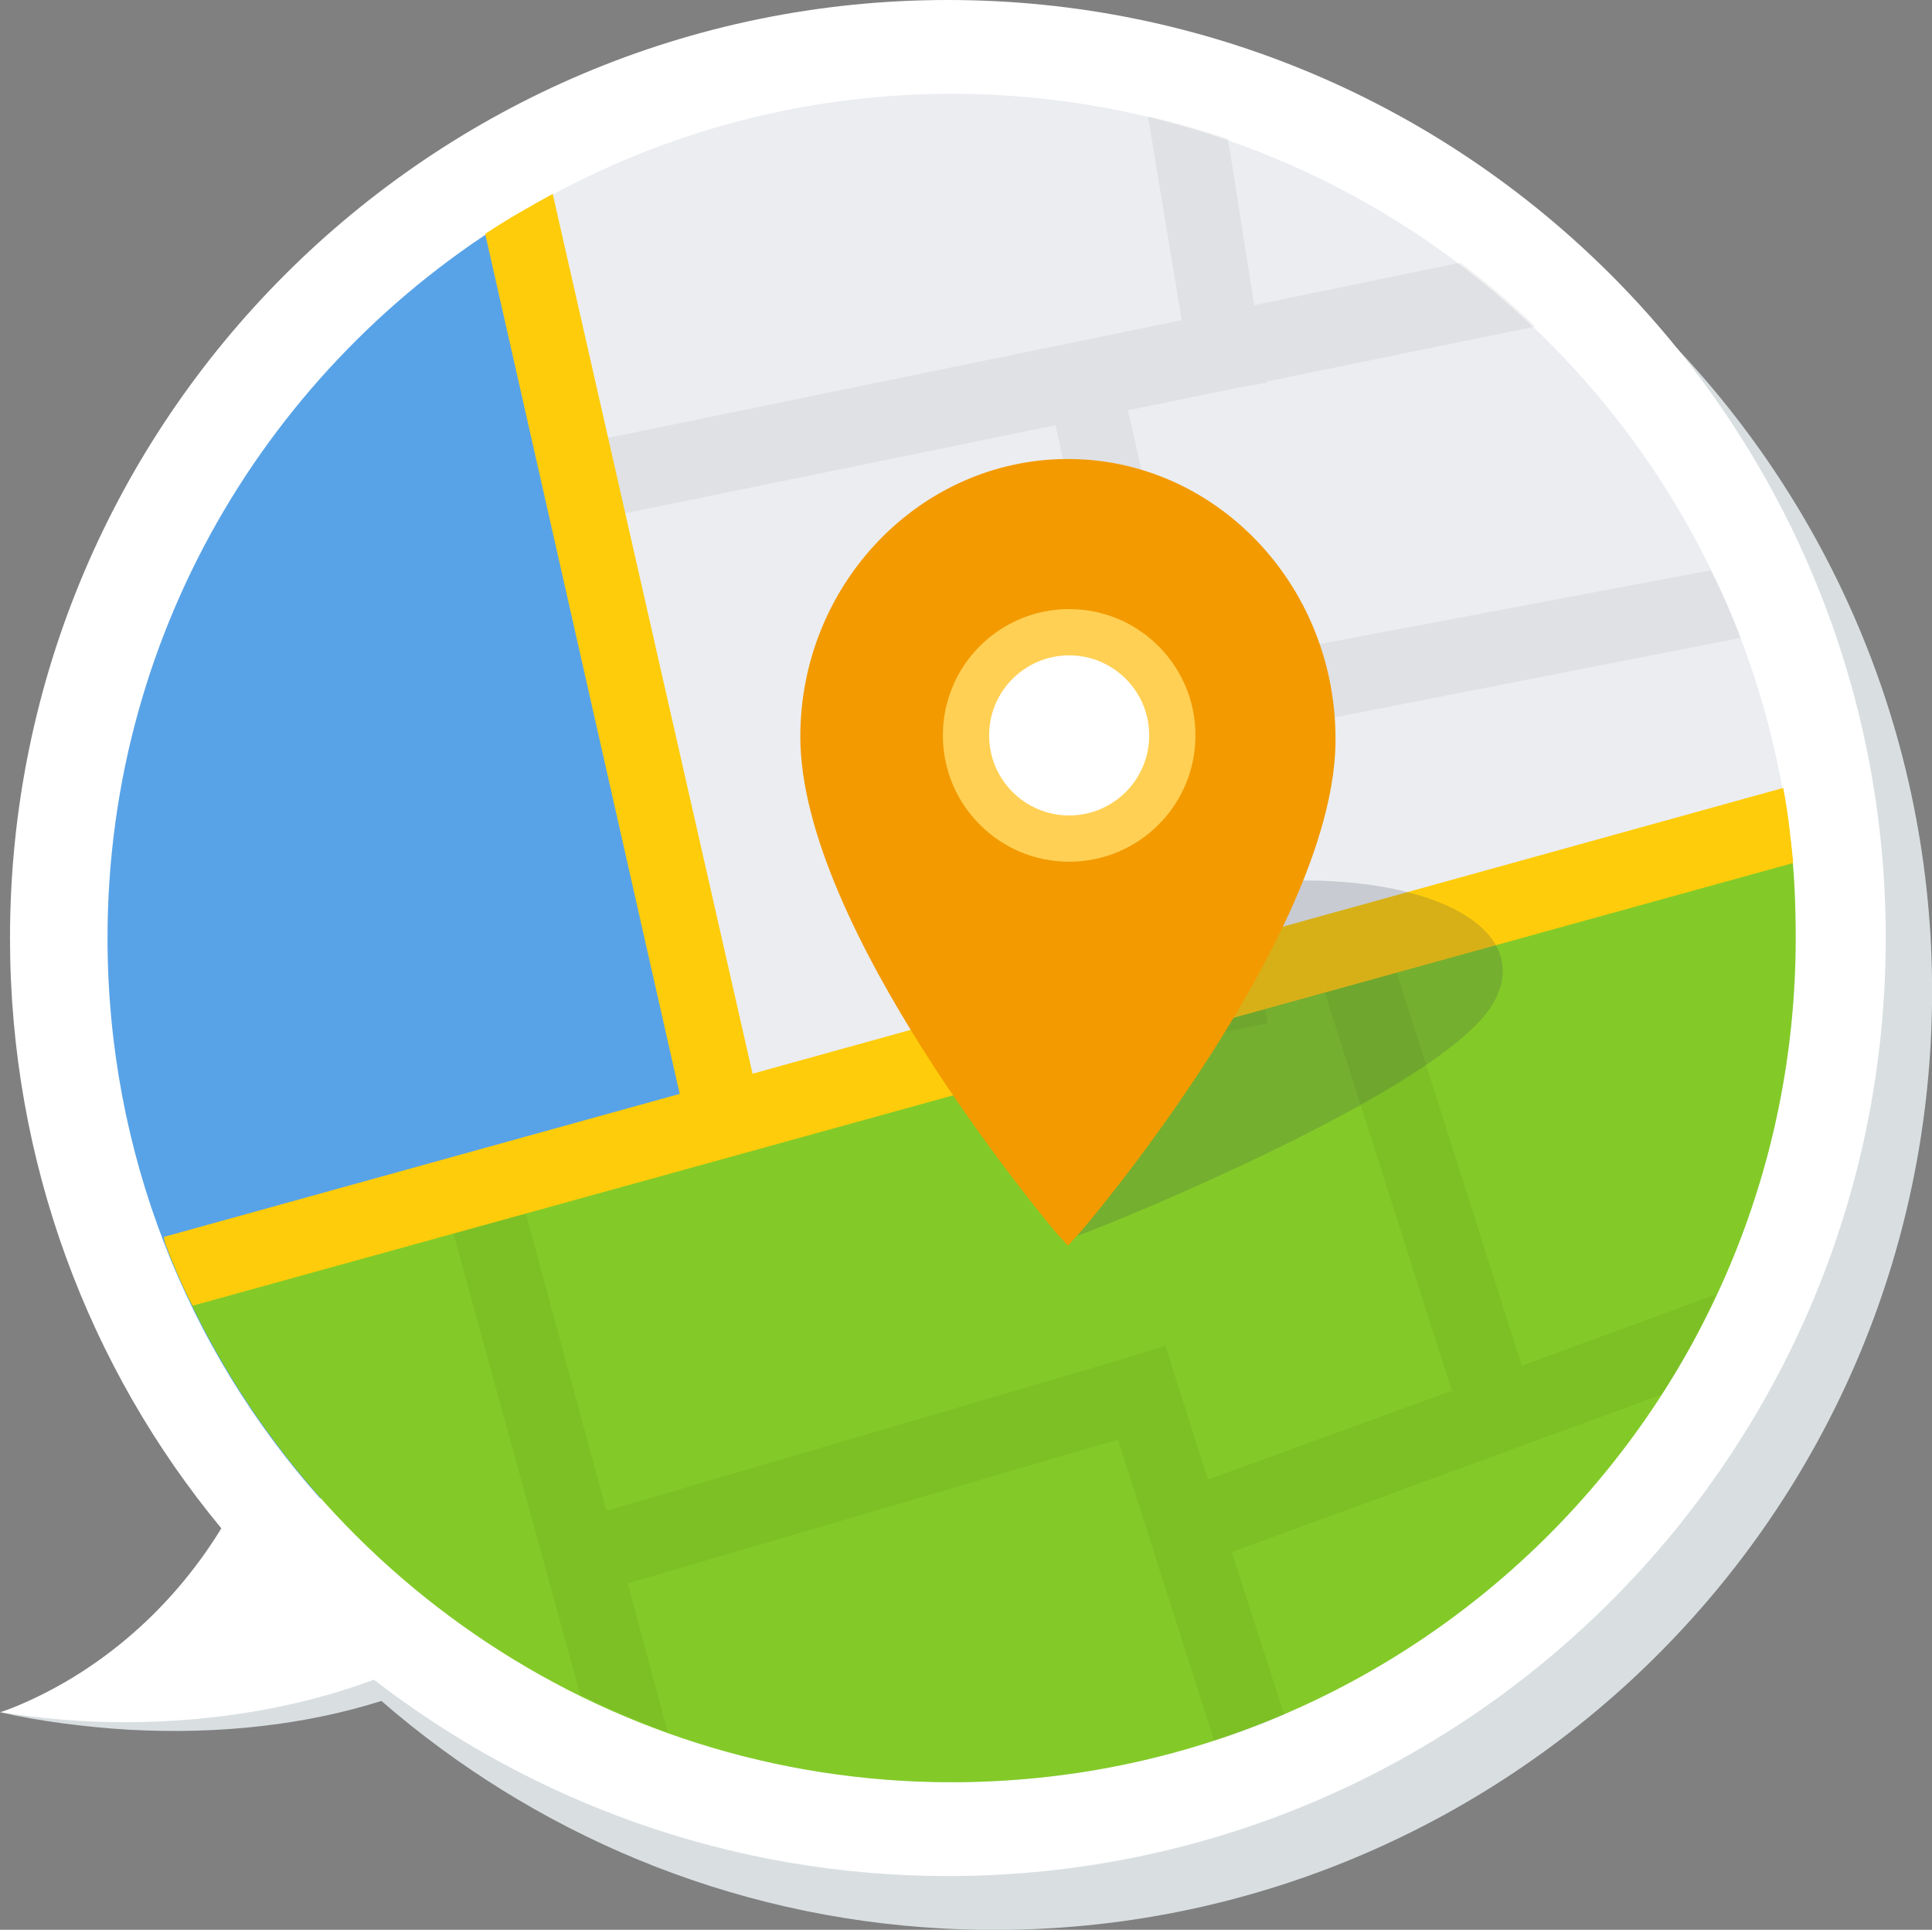 <?xml version="1.0" encoding="utf-8"?>
<!-- Generator: Adobe Illustrator 19.0.1, SVG Export Plug-In . SVG Version: 6.00 Build 0)  -->
<svg version="1.1" id="Layer_1" xmlns="http://www.w3.org/2000/svg" xmlns:xlink="http://www.w3.org/1999/xlink" x="0px" y="0px"
	 viewBox="0 0 154.5 154.3" style="enable-background:new 0 0 154.5 154.3;" xml:space="preserve">
<rect x="0" y="0" width="154.5" height="154.3" fill="#808080" stroke="none"/>
<style type="text/css">
	.st0{fill-rule:evenodd;clip-rule:evenodd;fill:#D9DFE1;}
	.st1{fill-rule:evenodd;clip-rule:evenodd;fill:#FFFFFF;}
	.st2{fill-rule:evenodd;clip-rule:evenodd;fill:#EBEDF1;}
	.st3{fill-rule:evenodd;clip-rule:evenodd;fill:#58A3E8;}
	.st4{fill-rule:evenodd;clip-rule:evenodd;fill:#83CA28;}
	.st5{opacity:5.100000e-002;fill-rule:evenodd;clip-rule:evenodd;}
	.st6{fill-rule:evenodd;clip-rule:evenodd;fill:#FECC0A;}
	.st7{opacity:0.2;fill-rule:evenodd;clip-rule:evenodd;fill:#3E4351;}
	.st8{fill-rule:evenodd;clip-rule:evenodd;fill:#F39A00;}
	.st9{fill-rule:evenodd;clip-rule:evenodd;fill:#FFD054;}
</style>
<g>
	<path class="st0" d="M154.4,83.3c-2.2,41.4-37.6,73.1-78.9,70.9c-17.3-0.9-32.9-7.7-45-18.2c-6,1.9-12.9,2.7-20.2,2.3
		c-3.4-0.2-7.3-0.7-10.3-1.4c7.4-2.3,14.4-7.1,18.8-13.6C9.1,109.9,3.7,93.1,4.6,75.3C6.8,33.9,42.2,2.2,83.5,4.4
		C124.9,6.6,156.6,41.9,154.4,83.3z"/>
	<path class="st1" d="M75.8,150c-17.3,0-33.2-5.9-45.9-15.7c-5.9,2.2-12.7,3.4-20,3.4c-3.4,0-6.7-0.3-9.8-0.8
		c7.3-2.7,13.5-8,17.6-14.7C7.1,109.4,0.8,92.9,0.8,75c0-41.4,33.6-75,75-75c41.4,0,75,33.6,75,75C150.8,116.4,117.2,150,75.8,150z"
		/>
	<path class="st2" d="M143.6,75c0-37.2-30.3-67.5-67.5-67.5C39,7.5,8.6,37.8,8.6,75c0,37.2,30.3,67.5,67.5,67.5
		C113.3,142.5,143.6,112.2,143.6,75z"/>
	<path class="st3" d="M42.3,16.6l18.8,89.6l-35.5,13.6c-10.6-11.9-17-27.6-17-44.8C8.6,50,22.2,28.3,42.3,16.6z"/>
	<path class="st4" d="M13.5,100.2l129.7-32.9c0.3,2.5,0.4,5.1,0.4,7.7c0,37.3-30.2,67.5-67.5,67.5C47.8,142.5,23.5,125,13.5,100.2z"
		/>
	<path class="st5" d="M132.9,111.5l-34.4,12.6l4.2,13c-1.8,0.8-3.7,1.5-5.6,2.1l-7.7-24.1l-39.2,11.5l3.2,11.9c-2.4-0.9-4.8-1.9-7-3
		L35.7,96.6l5.8-1.6l7,25.8l41.5-12.2l3.2-1l3.4,10.7l19.5-7.1L105.5,78l5.7-1.8l10.5,33l15.5-5.7
		C136,106.3,134.6,108.9,132.9,111.5z"/>
	<path class="st5" d="M139.2,51l-42.9,8.4l5.1,22.4L95.5,83L84.4,34l-35.2,7.2l-1.5-6l46.8-9.6L91.8,9.3c2.2,0.5,4.3,1.1,6.4,1.8
		l2.1,13.3l16.5-3.4c2.1,1.6,4.1,3.3,6,5.1l-21.5,4.4l0,0.1l-1.8,0.3l-9.3,1.9l4.7,20.7l41.9-7.9C137.7,47.3,138.5,49.1,139.2,51z"
		/>
	<path class="st6" d="M13.2,99.4l-0.1-0.5l129.5-35.9c0.4,2,0.6,4,0.8,6l-128,35.4C14.6,102.9,13.9,101.2,13.2,99.4z"/>
	<path class="st6" d="M61.1,89.9l-5.9,1.3L38.8,18.7c1.8-1.2,3.6-2.2,5.4-3.2L61.1,89.9z"/>
	<path class="st7" d="M87.5,98.3l-1.3,0.5l-0.6-0.5c-0.6-0.4-13.4-11-9.1-17.9c3.5-5.5,15.9-10,27.7-10c11.7,0,18.5,4.5,15.1,10
		C115,87.3,88.6,97.9,87.5,98.3z"/>
	<path class="st8" d="M86.4,98.5l-1,1.1l-1-1.1c-0.8-1-20.4-24.3-20.4-39.6c0-12.2,9.6-22.2,21.4-22.2c11.7,0,21.3,9.9,21.4,22.2
		C107,74.1,87.3,97.5,86.4,98.5z"/>
	<ellipse class="st9" cx="85.5" cy="58.8" rx="10.1" ry="10.1"/>
	<ellipse class="st1" cx="85.5" cy="58.8" rx="6.4" ry="6.4"/>
</g>
</svg>
